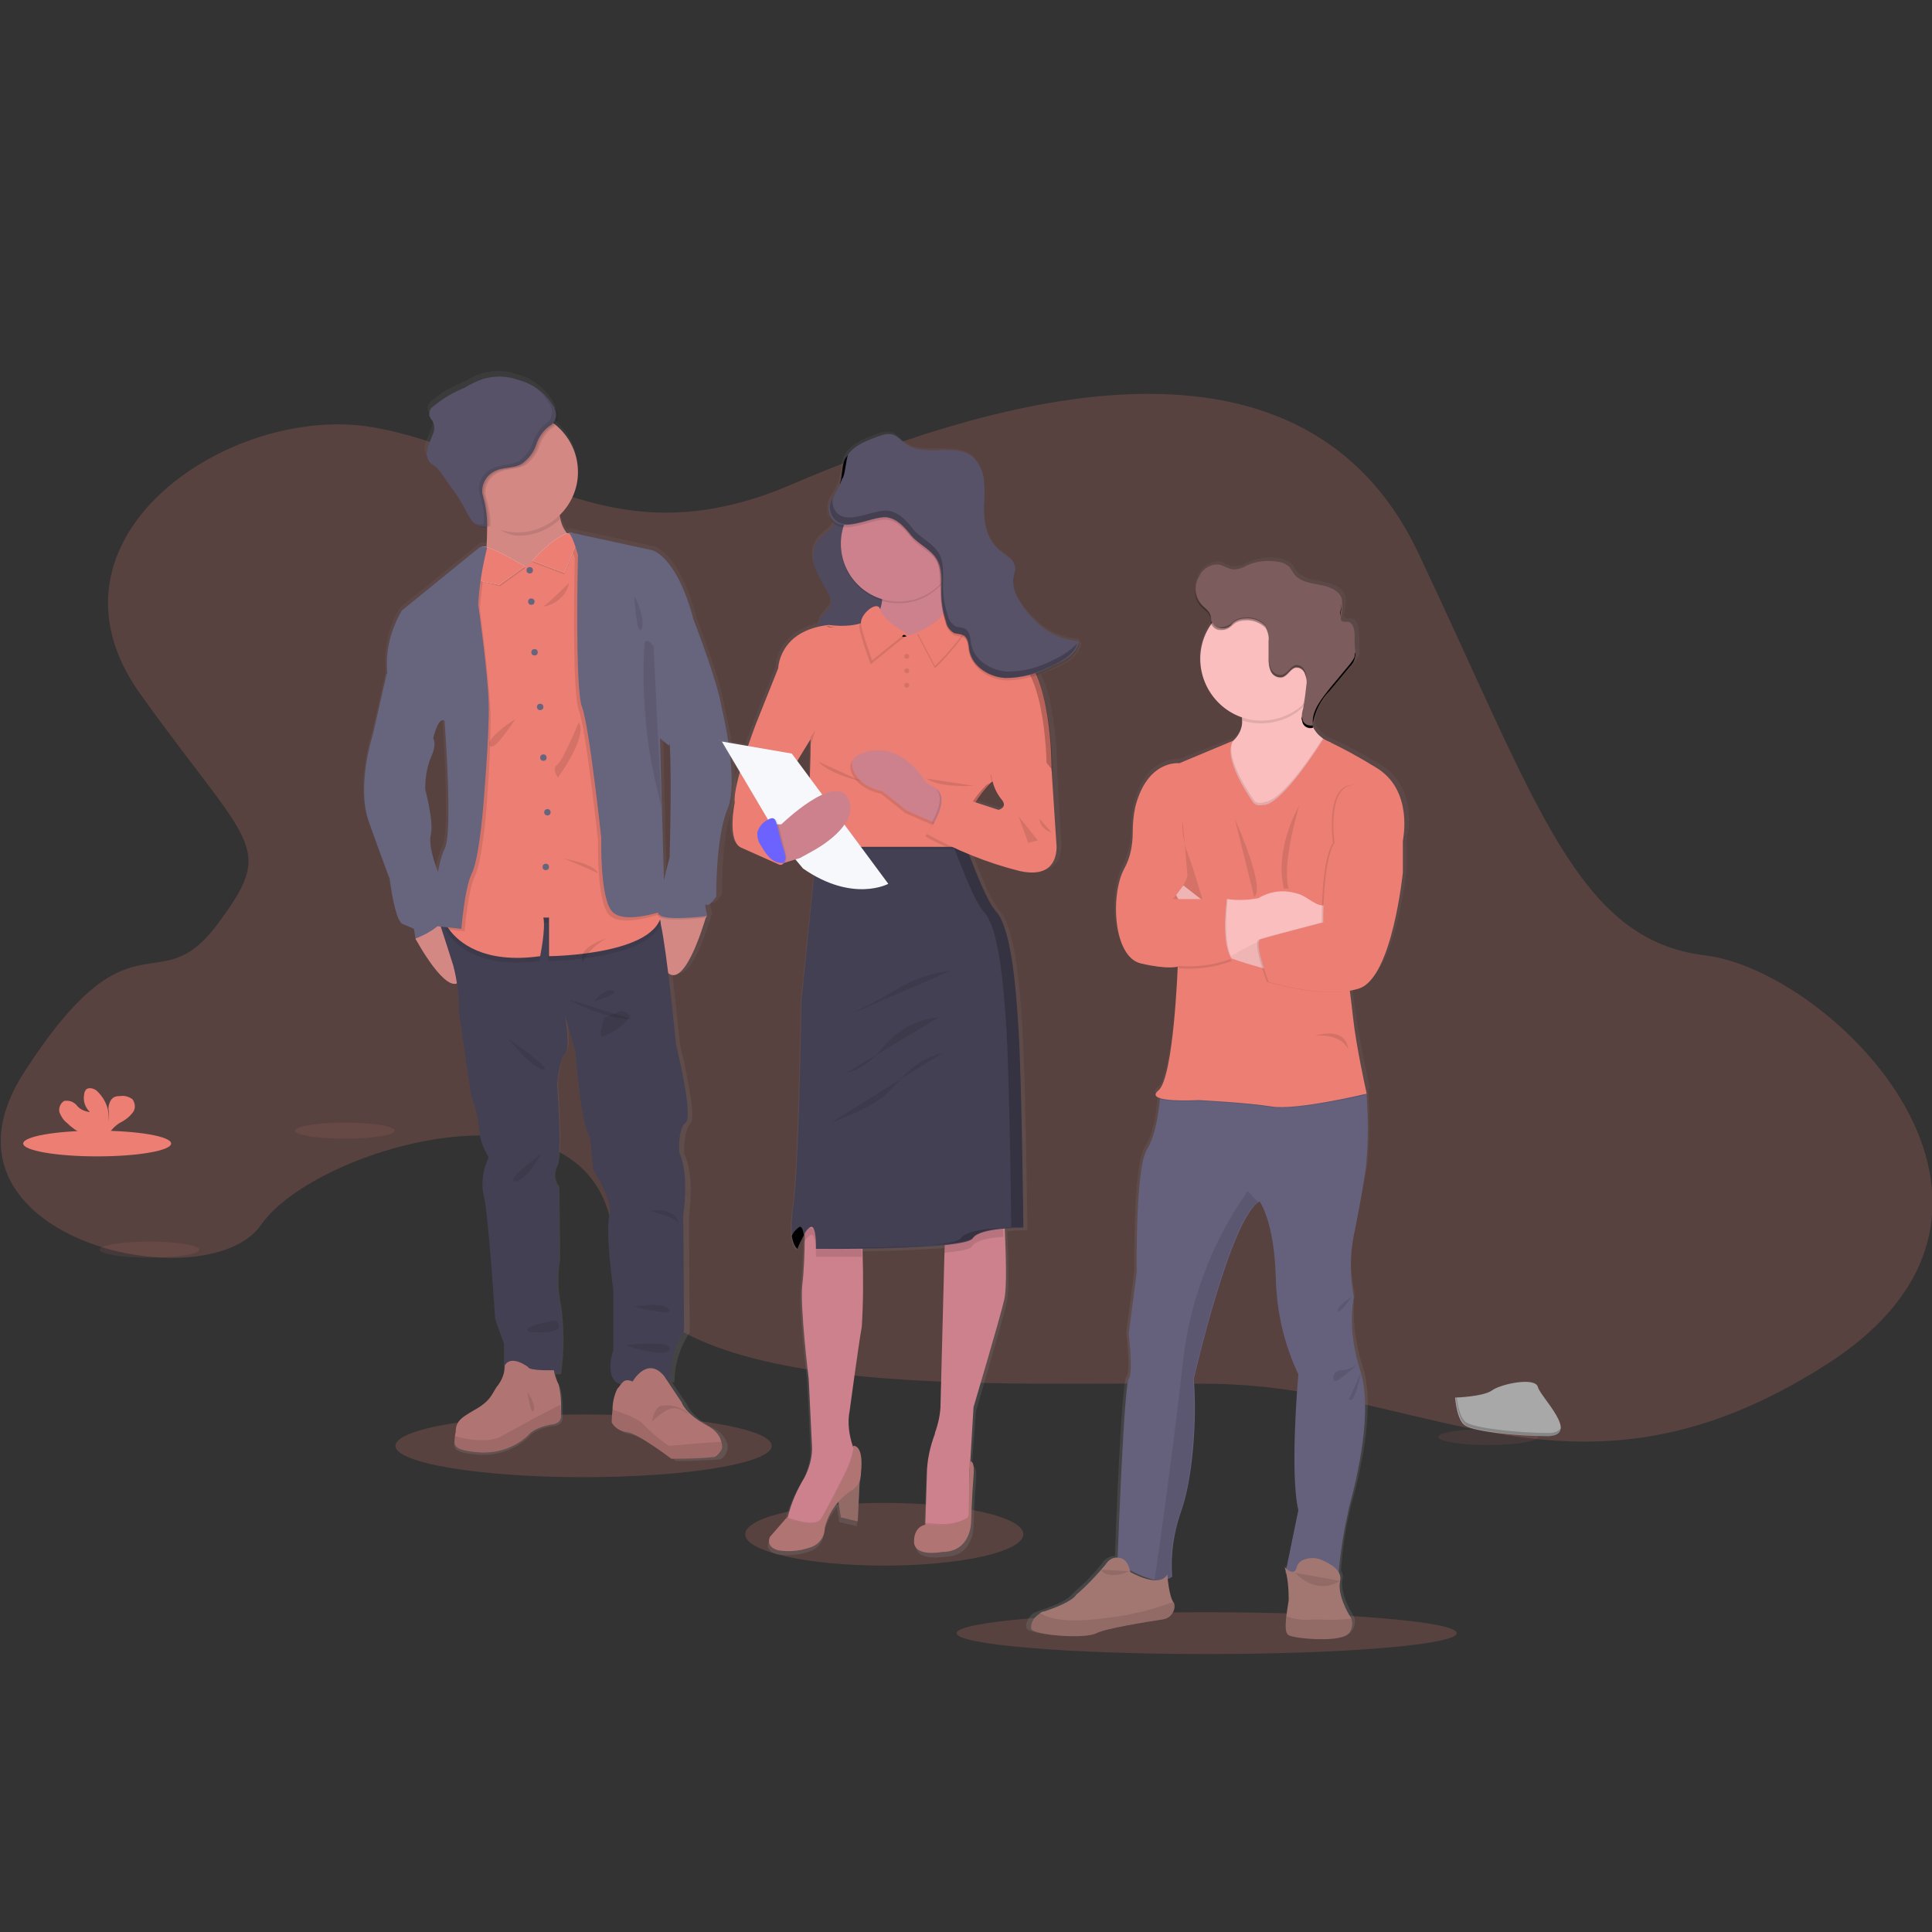 <?xml version="1.0" encoding="utf-8"?>
<!-- Generator: Adobe Illustrator 24.0.1, SVG Export Plug-In . SVG Version: 6.00 Build 0)  -->
<svg version="1.1" id="Layer_1" xmlns="http://www.w3.org/2000/svg" xmlns:xlink="http://www.w3.org/1999/xlink" x="0px" y="0px"
	 viewBox="0 0 240.3 240.3" style="enable-background:new 0 0 240.3 240.3;" xml:space="preserve">
<rect x="0" y="0" width="240.3" height="240.3" fill="#333333" stroke="none"/>
<style type="text/css">
	.st0{fill:none;}
	.st1{opacity:0.2;fill:#EC7E73;enable-background:new    ;}
	.st2{fill:url(#Path_782_1_);}
	.st3{fill:#D38884;}
	.st4{fill:#444053;}
	.st5{fill:#B07473;}
	.st6{opacity:0.1;enable-background:new    ;}
	.st7{fill:#EC7E73;}
	.st8{fill:#67647E;}
	.st9{fill:#585268;}
	.st10{fill:#E1E7EF;}
	.st11{fill:url(#Path_830_1_);}
	.st12{fill:#A27772;}
	.st13{fill:#CC818C;}
	.st14{opacity:0.22;enable-background:new    ;}
	.st15{fill:#F6F8FB;}
	.st16{fill:#6C63FF;}
	.st17{fill:url(#Path_880_1_);}
	.st18{fill:#65617D;}
	.st19{fill:#FBBEBE;}
	.st20{opacity:5.000000e-02;enable-background:new    ;}
	.st21{fill:#7C5C5C;}
	.st22{opacity:0.28;enable-background:new    ;}
	.st23{opacity:0.1;fill:#EC7E73;enable-background:new    ;}
	.st24{fill:#A8A8A8;}
	.st25{opacity:0.2;enable-background:new    ;}
</style>
<rect class="st0" width="240.3" height="240.3"/>
<g id="Group_2984" transform="translate(3025.286 -379.171)">
	<path id="Path_1019" class="st1" d="M-2998.3,494.2c7.5-10,4.2-9.5-9.6-28.8c-13.7-19.3,11.2-36.1,28.9-33.1c17.7,3,29.1,17,52,7.2
		s63.1-23.1,78.1,8.4c14.9,31.5,19.8,48.2,35.7,50.1c15.8,1.9,45.7,31.5,14.9,51c-30.8,19.6-49.2,2.8-75.7,2.3
		c-26.6-0.5-72.9,3.3-75-18.2c-2.1-21.4-37-11.4-43.8-1.6s-42.9,1.6-29.4-19.1C-3008.8,491.7-3005.7,504.1-2998.3,494.2z"/>
	<ellipse id="Ellipse_157" class="st1" cx="-2915.3" cy="570" rx="17.3" ry="3.9"/>
	<ellipse id="Ellipse_158" class="st1" cx="-2875.2" cy="582.3" rx="31.1" ry="2.6"/>
	<ellipse id="Ellipse_160" class="st1" cx="-2952.7" cy="559" rx="23.4" ry="3.9"/>
	
		<linearGradient id="Path_782_1_" gradientUnits="userSpaceOnUse" x1="-3293.716" y1="803.412" x2="-3293.716" y2="804.432" gradientTransform="matrix(45.526 0 0 -132.925 146991.016 107354.406)">
		<stop  offset="0" style="stop-color:#808080;stop-opacity:0.251"/>
		<stop  offset="0.54" style="stop-color:#808080;stop-opacity:0.122"/>
		<stop  offset="1" style="stop-color:#808080;stop-opacity:0.102"/>
	</linearGradient>
	<path id="Path_782" class="st2" d="M-2935.2,466.9c-0.5-3.3-3.5-11.1-3.5-11.1l0,0c-0.1-0.2-0.1-0.5-0.2-0.7c-2.1-7.4-5.1-8-5.1-8
		l-10.7-2.3c0.1,0.1,0.2,0.1,0.2,0.2c-0.1,0-0.1,0-0.2,0c-0.5-0.6-0.8-1.3-0.9-2c0-0.1,0-0.2-0.1-0.3c3-2.9,3-7.6,0.1-10.6
		c-0.2-0.2-0.5-0.5-0.7-0.7c-0.1-0.1-0.2-0.2-0.3-0.3c0.5-0.6,0.5-1.4,0.1-2c-1-1.7-2.6-2.9-4.5-3.4c-1.4-0.5-3-0.5-4.4-0.1
		c-0.8,0.3-1.6,0.7-2.3,1.1c-1.5,0.6-2.9,1.4-4,2.4c-0.3,0.2-0.4,0.6-0.4,1c0.1,0.3,0.2,0.5,0.4,0.7c0.3,0.6,0.3,1.2,0,1.8
		c-0.2,0.6-0.5,1.1-0.7,1.7c-0.2,0.6-0.1,1.2,0.4,1.7c0.2,0.2,0.4,0.3,0.7,0.5c0.2,0.2,0.5,0.4,0.6,0.7c0.4,0.6,0.8,1.1,1.3,1.7
		c0.6,0.8,1.1,1.6,1.6,2.4c0.3,0.6,0.6,1.3,1,1.8c0.1,0.2,0.3,0.3,0.4,0.4l-0.1,0c0.4,0.4,0.9,0.6,1.4,0.6h0.1c0.1,0,0.2,0,0.3-0.1
		v0.2c0,0.8,0,1.7,0,2.5l-0.1,0c-0.3-0.1-0.7-0.1-0.9,0.1l-9.8,7.9c-1.5,2.4-2.1,5.2-1.8,8l-1.7,7.5c0,0-2.1,6.4-0.5,11
		c1.7,4.6,2.6,7.2,2.6,7.2s0.7,5.2,1.7,5.6c1,0.4,1.4,0.7,1.4,0.7l0.2,1.2l0,0c0,0,0.1,0.1,0.2,0.3c0.7,1.3,3.4,5.7,5,5.2
		c0.2,1.2,0.3,2.4,0.3,3.6l1.5,10.3c0.5,1.4,0.9,2.8,1,4.3c0.1,1.3,0.6,2.5,1.3,3.6c-0.8,1.5-1,3.2-0.7,4.8
		c0.6,2.8,1.4,15.4,1.4,15.4l1.1,3.1l0,3.6c-0.1,0.6-0.3,1.1-0.7,1.6c-0.7,0.8-0.7,1.7-2.5,2.8c-1.8,1.1-2.9,1.5-2.9,3
		c0,0.2,0,0.4-0.1,0.6c-0.2,1.1-0.5,1.7,2.8,2c2.4,0.2,4.7-0.6,6.4-2.2c0,0,0.6-1,3.2-1.4c0,0,0.9,0,1-0.9c0-0.3,0-0.8,0-1.4
		c0-0.8-0.1-1.7-0.3-2.5c-0.3-0.5-0.5-1-0.6-1.6h0.7c0.4-2.8,0.4-5.7,0-8.6c-0.4-1.9-0.4-3.9-0.1-5.8l-0.1-8.9
		c-0.6-0.8-0.7-1.8-0.2-2.7c0.7-1.7,0-10.3,0-10.3s0.3-3.1,1-3.8c0.8-0.7,0-4.5,0-4.7l1.4,4.5c0,0,0.6,9,1.9,10.7l0.4,4.1
		c0,0,2.6,3.8,2.1,5.8c-0.5,2,0.5,9.4,0.5,9.4v7.5c0,0-1.2,3,0.5,4.1l0.7,0c-0.2,0.2-0.4,0.5-0.7,0.8c-0.4,0.8-0.6,1.7-0.6,2.6
		c-0.1,0.9-0.1,1.6-0.1,1.6c0.5,0.7,1.2,1.1,2,1.2c1.3,0.1,5.6,3.3,5.6,3.3c1.8,0,3.5-0.1,5.3-0.2l0.1,0c0.4-0.1,0.6-0.4,0.8-0.7
		c0.2-0.4,0.3-0.8,0.2-1.2c-0.3-0.9-0.9-1.6-1.8-2c-2.8-1.5-3.2-2.9-3.2-2.9l-1.9-2.8h0.3c0-2.2,0.7-4.4,1.9-6.2l-0.1-14.5
		c0,0,0.8-5-0.6-7.7c0,0-0.1-2.9,0.8-3.8s-1.3-9.8-1.3-9.8s-0.5-4.8-1-9.2l0,0c2.2,2.1,4.5-5.5,4.9-6.9h0.1l0-0.1c0-0.1,0-0.1,0-0.1
		l0,0c0,0-0.5-1.8-0.1-1.4c0.4,0.4,1.3-1,1.3-1s-0.1-7.3,1.4-11C-2933,475.8-2935.2,466.9-2935.2,466.9z M-2941.8,471.5
		L-2941.8,471.5c0.2,4.4,0,13.9,0,13.9s-0.3,1.2-0.6,2.7l-0.2-9l0,0l-0.2-8.5L-2941.8,471.5z M-2970.3,468.4c0,0,1.1,14.1,0,16.1
		c-0.4,0.9-0.7,1.8-0.8,2.8c-0.4-1-1.2-3.3-0.9-4.5c0.4-1.6-0.7-5.7-0.7-5.8c0-1.4,0.2-2.7,0.7-4c0.8-1.7,0.3-2.4,0.3-2.4
		S-2971.1,467.9-2970.3,468.4L-2970.3,468.4z"/>
	<path id="Path_783" class="st3" d="M-2967.6,500.1c-1,4.3-4.9-2.2-5.8-3.8c-0.1-0.2-0.2-0.3-0.2-0.3l0.4-2l2.2-0.9
		c0.4,0.2,0.7,0.4,1,0.7C-2967.9,495.2-2967,497.7-2967.6,500.1z"/>
	<path id="Path_784" class="st3" d="M-2937.4,493.1C-2937.4,493.1-2937.4,493.1-2937.4,493.1c0,0.1,0,0.2-0.1,0.2
		c-0.4,1.3-2.7,8.9-4.8,6.8c-2.4-2.3-1.2-7.6-1.2-7.6h0l5-0.5L-2937.4,493.1L-2937.4,493.1L-2937.4,493.1z"/>
	<path id="Path_785" class="st4" d="M-2940.3,530.3l0.1,14.4c-1.2,1.9-1.8,4-1.8,6.2l-6.5,0.3c-1.6-1.1-0.5-4.1-0.5-4.1v-7.4
		c0,0-1-7.3-0.5-9.3s-2-5.7-2-5.7l-0.4-4.1c-1.2-1.6-1.8-10.6-1.8-10.6l-1.3-4.5c0,0.2,0.7,4,0,4.7c-0.7,0.7-1,3.8-1,3.8
		s0.7,8.5,0,10.2c-0.5,0.9-0.4,1.9,0.2,2.7l0.1,8.8c-0.4,1.9-0.4,3.8,0.1,5.7c0.4,2.8,0.4,5.7,0,8.5h-7l0-3.6l-1.1-3.1
		c0,0-0.8-12.6-1.4-15.3c-0.4-1.6-0.1-3.3,0.6-4.8c-0.7-1.1-1.1-2.3-1.2-3.5c-0.1-1.5-0.5-2.9-1-4.2l-1.5-10.3c0-2-0.2-3.9-0.7-5.8
		c-0.9-2.9-2.2-6.8-2.2-6.8l1.5,0.1l7.4,0.7c0,0,18-1.2,18.8-0.2c0.2,0.3,0.3,0.7,0.3,1c0.8,3.6,1.9,15,1.9,15s2.2,8.9,1.2,9.7
		s-0.8,3.7-0.8,3.7C-2939.5,525.3-2940.3,530.3-2940.3,530.3z"/>
	<path id="Path_786" class="st5" d="M-2955.5,555.4c-0.1,0.8-0.9,0.9-0.9,0.9c-2.6,0.4-3.2,1.4-3.2,1.4c-1.7,1.6-4,2.3-6.3,2.1
		c-3.2-0.3-2.9-0.9-2.8-2c0-0.2,0.1-0.4,0.1-0.6c0-1.5,1.1-1.9,2.9-3c1.7-1.1,1.7-2,2.4-2.8c0.5-0.7,0.8-1.5,0.8-2.4
		c0.8-1.4,2.9,0.2,2.9,0.2c0.1,0.5,3.2,0.4,3.2,0.4c0.1,0.6,0.3,1.2,0.6,1.8c0.2,0.8,0.3,1.6,0.3,2.5
		C-2955.5,554.6-2955.5,555.1-2955.5,555.4z"/>
	<path id="Path_787" class="st6" d="M-2955.5,555.4c-0.1,0.8-0.9,0.9-0.9,0.9c-2.6,0.4-3.2,1.4-3.2,1.4c-1.7,1.6-4,2.3-6.3,2.1
		c-3.2-0.3-2.9-0.9-2.8-2c1.4,0.4,4.2,0.9,5.8,0c2.2-1.2,3.8-2.1,3.8-2.1l3.5-1.8C-2955.5,554.6-2955.5,555.1-2955.5,555.4z"/>
	<path id="Path_788" class="st5" d="M-2935.7,559.7c-0.2,0.3-0.5,0.6-0.8,0.7l-0.1,0c-1.7,0.2-3.5,0.2-5.2,0.2c0,0-4.2-3.2-5.5-3.3
		c-0.8-0.1-1.5-0.5-1.9-1.2c0,0,0-0.8,0.1-1.6c0-0.9,0.2-1.8,0.6-2.6c0.6-0.6,0.7-1.4,1.9-0.9c0,0,1.8-3.2,3.9-0.7l2.2,3.3
		c0,0,0.4,1.4,3.2,2.9c0.8,0.4,1.5,1.1,1.7,1.9C-2935.4,558.9-2935.4,559.4-2935.7,559.7z"/>
	<path id="Path_789" class="st6" d="M-2935.7,559.7c-0.2,0.2-0.5,0.4-0.8,0.7l-0.1,0c-1.7,0.2-3.5,0.2-5.2,0.2c0,0-4.2-3.2-5.5-3.3
		c-0.8-0.1-1.5-0.5-1.9-1.2c0,0,0-0.8,0.1-1.6c1.3,0.4,3.2,1.1,3.8,1.8c1,1,2,1.9,3.2,2.7c0,0,4.5-0.4,6.6-0.5
		C-2935.4,558.9-2935.4,559.4-2935.7,559.7z"/>
	<path id="Path_790" class="st3" d="M-2953.4,446.5l-6,6.3c0,0-7.3-0.5-6-2.7c0.6-1.1,0.7-3.4,0.7-5.4c-0.1-1.9-0.3-3.5-0.3-3.5
		s10.2-5.1,9.4-0.3c-0.2,0.9-0.2,1.8,0,2.7C-2955.4,444.9-2954.6,446-2953.4,446.5z"/>
	<path id="Path_791" class="st6" d="M-2955.5,440.9c-0.2,0.9-0.2,1.8,0,2.7c-1.4,1.4-3.3,2.2-5.3,2.2c-1.4,0-2.9-1.1-4-1.8
		c-0.1-1.9-0.1-2.8-0.1-2.8S-2954.7,436.2-2955.5,440.9z"/>
	<path id="Path_792" class="st3" d="M-2953.4,437.9c0,4.1-3.4,7.5-7.5,7.5c-4.1,0-7.5-3.4-7.5-7.5c0-4.1,3.4-7.5,7.5-7.5
		c1.7,0,3.3,0.6,4.7,1.6C-2954.4,433.5-2953.4,435.6-2953.4,437.9z"/>
	<path id="Path_793" class="st6" d="M-2943.2,494.2c-1.9,4.4-13.9,4.5-13.9,4.5v-4.8l-0.7,0c0.3,1.4-0.4,4.8-0.4,4.8
		c-9.5,1.3-11.8-4.1-11.8-4.1l0.3-1.9l7.4,0.7c0,0,18-1.2,18.8-0.2C-2943.3,493.5-2943.2,493.8-2943.2,494.2z"/>
	<path id="Path_794" class="st7" d="M-2957,498.1v-4.8l-0.7,0c0.3,1.4-0.4,4.8-0.4,4.8c-7.1,1-10.2-1.8-11.3-3.3
		c-0.2-0.3-0.4-0.5-0.5-0.8l2.9-16.3l0.7-24l1-4.2l0.2-2v0h0l0.7,0.3l4.4,1.9l5-3.8l0.1-0.1l0.3-0.2l0.4,0.3l1,0.8l3.3,21.4
		c0,0,5.7,16.5,6.8,23.1c0,0.3,0.1,0.5,0.1,0.7C-2942.2,498-2957,498.1-2957,498.1z"/>
	<circle id="Ellipse_162" class="st8" cx="-2959.4" cy="450.1" r="0.4"/>
	<circle id="Ellipse_163" class="st8" cx="-2959.2" cy="454" r="0.4"/>
	<circle id="Ellipse_164" class="st8" cx="-2958.8" cy="460.3" r="0.4"/>
	<circle id="Ellipse_165" class="st8" cx="-2958.1" cy="467.1" r="0.4"/>
	<circle id="Ellipse_166" class="st8" cx="-2957.7" cy="473.4" r="0.4"/>
	<circle id="Ellipse_167" class="st8" cx="-2957.2" cy="480.2" r="0.4"/>
	<circle id="Ellipse_168" class="st8" cx="-2957.4" cy="487" r="0.4"/>
	<path id="Path_795" class="st6" d="M-2964.8,480c0,0-0.5,6.2-1.4,8.1c-0.9,1.8-1.3,6.9-1.3,6.9l-2-0.2c-0.2-0.3-0.4-0.5-0.5-0.8
		l2.9-16.3l0.7-24l1-4.2l0.2-2l0,0c0.2-0.1,0.5-0.1,0.7,0l0.1,0c0,0.1-0.1,0.2-0.1,0.3c-0.6,2.3-0.9,4.7-1.1,7.1
		c0,0,1.1,8.4,1.3,12.3S-2964.8,480-2964.8,480z"/>
	<path id="Path_796" class="st6" d="M-2946.9,505.5c0,0.1,0,0.1-0.1,0.2c-0.9,1.1-2.1,2-3.4,2.4c-0.1-0.2-0.2-0.3-0.2-0.3l0.4-2
		l2.2-0.9C-2947.6,505-2947.2,505.2-2946.9,505.5z"/>
	<path id="Path_797" class="st8" d="M-2975.3,461.9l-1.9,1.1l-1.7,7.5c0,0-2.1,6.4-0.5,10.9c1.6,4.5,2.6,7.1,2.6,7.1
		s0.6,5.2,1.6,5.6c1,0.4,1.4,0.6,1.4,0.6l0.2,1.2c0,0,2.6-0.9,3.6-2.5c0.9-1.6-0.7-5.5-0.7-5.5s-1.4-3.3-1-4.9
		c0.4-1.6-0.7-5.6-0.7-5.7c0-1.3,0.2-2.7,0.7-3.9c0.8-1.7,0.3-2.4,0.3-2.4l-0.5-4.8L-2975.3,461.9z"/>
	<path id="Path_798" class="st6" d="M-2943,492.8c0,0-4.9,1.8-6.5,0.2c-1.6-1.6-1.4-9.2-1.4-9.2s-1.5-14-2.4-16.3
		c-0.9-2.3-0.5-18.9-0.5-18.9c-0.3-1-0.7-1.9-1.2-2.7c0,0-0.1-0.1-0.1-0.1l0.2,0l0.7,0.1l1,0.8l3.3,21.4c0,0,5.7,16.5,6.8,23.1
		L-2943,492.8z"/>
	<path id="Path_799" class="st6" d="M-2937.4,493.3L-2937.4,493.3c-0.7,0.1-6.1,0.7-6.1-0.4c0-0.1,0-0.3,0-0.4l5-0.5l1,1l0,0
		c0,0.1,0,0.1,0,0.2L-2937.4,493.3z"/>
	<path id="Path_800" class="st8" d="M-2942.6,454.4l3.6,1.9c0,0,3,7.7,3.5,11c0,0,2.2,8.9,0.7,12.5c-1.5,3.6-1.4,10.9-1.4,10.9
		s-0.9,1.3-1.2,1c-0.4-0.4,0.1,1.4,0.1,1.4s-6.1,0.8-6.1-0.4c0.3-2.3,0.8-4.7,1.4-6.9c0,0,0.4-13.7-0.2-15.8
		C-2942.8,467.8-2942.6,454.4-2942.6,454.4z"/>
	<path id="Path_801" class="st6" d="M-2953.3,469c0,0-2,4.9-2.7,5.3s0.1,1.6,0.1,1.6S-2952.1,470.7-2953.3,469z"/>
	<path id="Path_802" class="st6" d="M-2954.5,451.7c0-0.1-2.4,2.4-3.1,2.8C-2958.2,454.8-2955.1,454.4-2954.5,451.7z"/>
	<path id="Path_803" class="st6" d="M-2961.2,468.6c0,0-3.7,2.4-3.2,3.3C-2963.9,472.9-2961.2,468.6-2961.2,468.6z"/>
	<path id="Path_804" class="st6" d="M-2954.5,503.5c2.5,1.4,5.2,2.3,8,2.5L-2954.5,503.5z"/>
	<path id="Path_805" class="st6" d="M-2962,508.4c0,0,2.9,3.7,4.3,3.8C-2956.5,512.2-2962,508.4-2962,508.4z"/>
	<path id="Path_806" class="st6" d="M-2958,522.7c-0.1,0.1-1.7,3.3-3.2,3.4C-2962.7,526.2-2958,522.7-2958,522.7z"/>
	<path id="Path_807" class="st6" d="M-2944.4,529.8c0,0,2.9-0.6,3.5,1.4C-2940.9,531.3-2941.1,530.6-2944.4,529.8z"/>
	<path id="Path_808" class="st6" d="M-2946.4,541.7c0,0,3.5-0.7,4.3,0.3S-2946.4,541.7-2946.4,541.7z"/>
	<path id="Path_809" class="st6" d="M-2956.3,543.4c0,0-3.6,0.7-3.4,1.2c0.1,0.5,3.8,0.4,3.9-0.3
		C-2955.7,543.9-2955.9,543.5-2956.3,543.4C-2956.3,543.4-2956.3,543.4-2956.3,543.4L-2956.3,543.4z"/>
	<path id="Path_810" class="st6" d="M-2947.5,546.5c0,0,5.9-0.7,5.5,0.5C-2942.4,548.2-2947.5,546.5-2947.5,546.5z"/>
	<path id="Path_811" class="st6" d="M-2955.3,485.9c0,0.1,3.9,0.6,4.4,1.9C-2952.3,487.1-2953.8,486.5-2955.3,485.9"/>
	<path id="Path_812" class="st6" d="M-2949.9,495.9c0,0-3.2,1-3,2.5S-2953.2,497.8-2949.9,495.9z"/>
	<path id="Path_813" class="st6" d="M-2951.4,503.7c0,0,1.2-1.6,2.3-1.3C-2948,502.7-2951.4,503.7-2951.4,503.7z"/>
	<path id="Path_814" class="st6" d="M-2956.2,432.1c-0.1,0.1-0.2,0.2-0.4,0.3c-0.8,0.6-1.3,1.4-1.6,2.3c-0.3,0.9-0.9,1.7-1.7,2.3
		c-1.1,0.6-2.4,0.4-3.5,1c-1,0.5-1.6,1.6-1.5,2.7c0.1,0.4,0.2,0.8,0.3,1.2c0.2,0.9,0.4,1.8,0.3,2.7c0,0,0,0.1,0,0.1
		c-3.7-1.9-5.2-6.4-3.4-10.1c1.9-3.7,6.4-5.2,10.1-3.4C-2957,431.4-2956.6,431.7-2956.2,432.1L-2956.2,432.1z"/>
	<path id="Path_815" class="st9" d="M-2956.4,429.8c-0.9-1.7-2.6-2.9-4.5-3.4c-1.4-0.5-2.9-0.5-4.3-0.1c-0.8,0.3-1.5,0.6-2.3,1.1
		c-1.5,0.6-2.8,1.4-4,2.4c-0.3,0.2-0.4,0.6-0.4,1c0.1,0.3,0.2,0.5,0.4,0.7c0.3,0.6,0.3,1.2,0,1.8c-0.2,0.6-0.5,1.1-0.6,1.7
		c-0.2,0.6-0.1,1.2,0.3,1.7c0.2,0.2,0.4,0.3,0.7,0.5c0.2,0.2,0.4,0.4,0.6,0.7l1.2,1.7c0.6,0.8,1.1,1.5,1.6,2.4
		c0.3,0.6,0.6,1.2,1,1.8c0.4,0.6,1,0.9,1.7,0.9c0.1,0,0.2,0,0.3-0.1c0-0.1,0-0.1,0-0.2c0-0.9-0.1-1.8-0.3-2.7
		c-0.1-0.4-0.2-0.8-0.3-1.2c-0.1-1.1,0.5-2.2,1.5-2.7c1.1-0.6,2.5-0.3,3.5-1c0.8-0.6,1.4-1.4,1.7-2.3c0.3-0.9,0.8-1.7,1.6-2.3
		c0.8-0.4,1.1-1.4,0.7-2.2C-2956.3,429.9-2956.3,429.8-2956.4,429.8z"/>
	<path id="Path_816" class="st6" d="M-2959.7,552.3c0,0,1.1,1.5,0.8,2.3C-2959.2,555.5-2959.7,552.3-2959.7,552.3z"/>
	<path id="Path_817" class="st6" d="M-2944.2,556c0,0,0.3-2,1.3-2c0.6-0.1,1.3,0,1.9,0.2c0.8,0.3,1.5,0.8,1.3,0.8s-1.3-1.1-2.5-0.5
		C-2943,554.9-2943.6,555.4-2944.2,556L-2944.2,556z"/>
	<path id="Path_818" class="st6" d="M-2963.1,452.1l3.2-2.3c0,0-4.7-2.8-5.3-2.4c-0.6,0.4-0.9,3.9-0.9,3.9L-2963.1,452.1z"/>
	<path id="Path_819" class="st10" d="M-2963.2,451.9l3.2-2.3c0,0-4.7-2.8-5.3-2.4c-0.6,0.4-0.9,4.1-0.9,4.1L-2963.2,451.9z"/>
	<path id="Path_820" class="st7" d="M-2963.2,451.9l3.2-2.3c0,0-4.7-2.8-5.3-2.4c-0.6,0.4-0.9,4.1-0.9,4.1L-2963.2,451.9z"/>
	<path id="Path_821" class="st8" d="M-2964.7,447.3L-2964.7,447.3c-0.4-0.2-0.7-0.2-1,0l-9.6,7.8c-1.4,2.4-2.1,5.1-1.8,7.9l5.7,8
		c0,0,0.6-2.7,1.4-2.2c0,0,1.1,14,0,16c-1.1,2-1.6,9.5-1.6,9.5l3.7,0.4c0,0,0.4-5.1,1.3-6.9c0.9-1.8,1.4-8.1,1.4-8.1s0.8-9.1,0.7-13
		s-1.3-12.3-1.3-12.3C-2965.7,452.1-2965.3,449.7-2964.7,447.3z"/>
	<path id="Path_822" class="st6" d="M-2955.1,450.6l-4-1.5c0,0,5.1-5.6,5.7-2.5L-2955.1,450.6z"/>
	<path id="Path_823" class="st10" d="M-2955.1,450.4l-4-1.5c0,0,5.1-5.6,5.7-2.5L-2955.1,450.4z"/>
	<path id="Path_824" class="st7" d="M-2955.1,450.4l-4-1.5c0,0,5.1-5.6,5.7-2.5L-2955.1,450.4z"/>
	<path id="Path_825" class="st6" d="M-2955.2,445.7c0.1,0,0.1,0,0.2,0L-2955.2,445.7z"/>
	<path id="Path_826" class="st8" d="M-2954.8,445.3l10.6,2.3c0,0,2.9,0.6,5,8c2.1,7.3-2.9,16.3-2.9,16.3l-1.1-0.9l0.6,21.4
		c0,0-4.9,1.8-6.5,0.2c-1.6-1.6-1.4-9.2-1.4-9.2s-1.5-14-2.4-16.3c-0.9-2.3-0.5-18.9-0.5-18.9S-2954.2,445.2-2954.8,445.3z"/>
	<path id="Path_827" class="st6" d="M-2945.1,459c-0.3,3.9-0.1,7.7,0.3,11.6c0.4,3,1,6,1.8,8.9l-1-19.8
		C-2943.9,459.6-2944.7,458.5-2945.1,459z"/>
	<path id="Path_828" class="st6" d="M-2946.4,453.4c0.3,0.2,1.4,2.9,0.9,4C-2946.1,458.4-2946.4,453.4-2946.4,453.4z"/>
	<path id="Path_829" class="st6" d="M-2956.4,429.8c-0.5-1-1.3-1.9-2.3-2.4c0.7,0.5,1.3,1.2,1.8,2.1c0.5,0.7,0.3,1.8-0.4,2.3
		c0,0-0.1,0.1-0.1,0.1c-0.8,0.6-1.3,1.4-1.6,2.3c-0.3,0.9-0.9,1.7-1.7,2.3c-1.1,0.6-2.4,0.4-3.5,1c-1,0.5-1.6,1.6-1.5,2.7
		c0.1,0.4,0.2,0.8,0.3,1.2c0.2,0.9,0.4,1.8,0.3,2.7c0,0.1,0,0.1,0,0.2c-0.1,0.1-0.2,0.1-0.3,0.1c-0.3,0-0.6,0-0.8-0.1
		c0.4,0.4,0.9,0.6,1.4,0.5c0.1,0,0.3-0.1,0.3-0.2c0,0,0-0.1,0-0.1c0-0.9-0.1-1.8-0.3-2.7c-0.1-0.4-0.2-0.8-0.3-1.2
		c-0.1-1.1,0.5-2.2,1.5-2.7c1.1-0.6,2.5-0.3,3.5-1c0.8-0.6,1.4-1.4,1.7-2.3c0.3-0.9,0.8-1.7,1.6-2.3c0.8-0.4,1.1-1.4,0.7-2.2
		C-2956.4,429.9-2956.4,429.8-2956.4,429.8z"/>
	
		<linearGradient id="Path_830_1_" gradientUnits="userSpaceOnUse" x1="-3293.464" y1="803.467" x2="-3293.464" y2="804.487" gradientTransform="matrix(43.851 0 0 -137.318 141507.703 110903.305)">
		<stop  offset="0" style="stop-color:#808080;stop-opacity:0.251"/>
		<stop  offset="0.54" style="stop-color:#808080;stop-opacity:0.122"/>
		<stop  offset="1" style="stop-color:#808080;stop-opacity:0.102"/>
	</linearGradient>
	<path id="Path_830" class="st11" d="M-2891.1,458.6c-3.2-0.1-5.9-2.3-7.5-5c-0.4-0.6-0.7-1.4-0.8-2.1c0-0.2,0-0.3,0.1-0.5
		c0.1-0.3,0.2-0.5,0.2-0.8c0-0.1,0-0.2,0-0.3v0c0-0.6-0.2-1.2-0.7-1.5c-0.4-0.4-1-0.7-1.4-1.1c-1.3-1.3-1.9-3.1-1.8-4.9v-0.1
		c0-0.8,0.1-1.6,0.1-2.3c0-0.4,0-0.9-0.1-1.3c-0.1-1.1-0.6-2.2-1.4-2.9c-2.3-1.8-6.1,0.1-8.4-1.7c-0.6-0.4-1-1.1-1.7-1.2
		c-0.5-0.1-1.1,0-1.6,0.2c-1.7,0.6-3.6,1.3-4.3,3c-0.4,1-0.3,2-0.6,3c-0.3,0.6-0.6,1.2-1,1.8c-0.3,0.5-0.4,1-0.4,1.5
		c0,0.3,0,0.6,0.1,0.8c0.1,0.3,0.3,0.6,0.6,0.8c-0.1,0.2-0.2,0.4-0.3,0.5c-0.4,0.5-1.1,0.9-1.6,1.5c-0.8,1-0.9,2.3-0.4,3.5
		c0.4,1.2,1.2,2.2,1.7,3.3c0.3,0.5,0.3,1,0.2,1.5c-0.2,0.3-0.5,0.6-0.8,0.9c-0.4,0.4-0.6,1-0.7,1.5c-5.2,1.2-5.2,5.3-5.2,5.3l0,0
		l-2.8,7c0,0-0.4,1.2-1,2.7l-3.3-0.6l2.3,3.8c-0.4,1.2-0.6,2.5-0.6,3.7c0,0-1,4.8,0.8,5.7l4,1.8c0.2,0.1,0.4,0.2,0.6,0.2l0.2,0.1
		c0.1,0.1,0.3,0.1,0.4,0h0.1c0.1,0,0.2,0,0.2,0c0.1,0,0.2-0.1,0.2-0.2c0,0,0,0,0,0l1.2-0.3l1,1.2c0.5,0.3,0.9,0.6,1.4,0.9l-1.6,15.7
		c0,0-0.3,20.9-1,25.6c-0.2,1.2-0.3,2.5-0.2,3.8l0,0c0.2,1.3,0.7,1.6,0.7,1.6v0c0,0,0,0,0,0c0.2-0.6,0.5-1.2,0.8-1.8v0.3
		c0,1.8-0.1,4.2-0.3,5.9c-0.3,2.8,0.8,11.8,0.8,11.8l0.4,8.3c0.1,1.4-0.3,2.8-0.9,4c-1,1.6-1.7,3.2-2.2,5c0,0.1,0,0.1,0,0.2l0,0
		l-2,2.4c0,0-0.8,1.2,1,1.7c1.3,0.2,2.6,0.1,3.8-0.3c1.2-0.3,2-1.3,2-2.5c0.3-1.1,0.9-2.2,1.6-3.1l0.3,1.9l2.2,0.5l0.3-5.2
		c0.1-0.3,0.2-0.6,0.1-0.9l0,0c0.4-3.7-1-3.4-1-3.4c0,0,0.1,0.1,0.1,0.1l-0.1-0.1l0,0c-0.5-1.5-0.7-3-0.5-4.6c0,0,1.1-8.3,1.5-10.4
		c0.2-3.1,0.2-6.3,0.1-9.4c0-0.1,0-0.2,0-0.3c3.4,0,7.5-0.2,10.4-0.4v0.3l-0.5,19.5c0,1.2-0.3,2.5-0.7,3.6c0,0,0,0,0,0.1
		c-0.6,1.6-1,3.4-1.1,5.1l-0.2,6.2v0.2l0,0c-0.4,0.2-1.1,0.6-1.1,2c0,2,3.6,1.4,3.6,1.4c3.6,0,3.6-3.7,3.6-3.7s0.1-3.4,0.3-5.7
		c0.2-2.3-0.5-1.8-0.5-1.8l-0.1,6.5v-5.7l0.1-0.8v0l0,0v-0.2l0.5-6.7c0,0,3.3-11.2,3.8-13.4c0.4-1.5,0.2-6.1,0.1-8.7
		c0-0.1,0-0.2,0-0.3c1-0.1,1.9-0.1,2.3-0.1h0.2c0,0-0.2-18-0.6-24.8c-0.4-6.8-1.1-13-2.8-14.9c-1-1.1-2.5-4.6-3.4-7.2
		c2,0.9,4.2,1.6,6.3,2.1c5.4,1.1,4.7-3.6,4.7-3.6l-0.5-8.9h0c0-2.3-0.2-4.6-0.6-6.9c-0.2-1.7-0.7-3.4-1.4-5c0.6-0.2,1.2-0.5,1.7-0.7
		c1.5-0.6,3.1-1.6,3.3-3.2h-0.1C-2891.1,458.8-2891.1,458.7-2891.1,458.6L-2891.1,458.6z M-2924.6,471.4L-2924.6,471.4
		c0,0.9,0,2.5-0.1,4.3l-1.7-2.3l1.7-2.8L-2924.6,471.4z M-2900.9,479.6l-2.9-0.9c0.5-0.8,1.1-1.5,1.8-2.2l0.2-0.2l-0.1,0l0.1-0.1
		l0.1,0l-0.1,0.1l0.2,0c0.2,0.7,0.5,1.4,1,2C-2899.6,479.3-2900.9,479.6-2900.9,479.6L-2900.9,479.6z"/>
	<path id="Path_831" class="st12" d="M-2918.3,562.1l-0.3,6.3l-2.1-0.5l-0.4-2.6L-2918.3,562.1z"/>
	<path id="Path_832" class="st6" d="M-2918.3,562.1l-0.3,6.3l-2.1-0.5l-0.4-2.6L-2918.3,562.1z"/>
	<path id="Path_833" class="st13" d="M-2910.4,569.3l3.3,0.7l2.4-2.1v-6l0.1-0.8v0l0,0v-0.2l0.4-6.7c0,0,3.3-11.1,3.8-13.3
		c0.4-1.5,0.2-6.1,0.1-8.6c0-1-0.1-1.7-0.1-1.7l-7.2-1.7l-0.2,5.5l-0.5,19.4c0,1.2-0.3,2.5-0.7,3.6l0,0.1c-0.6,1.6-1,3.3-1,5.1
		l-0.2,6.2v0.2L-2910.4,569.3z"/>
	<path id="Path_834" class="st6" d="M-2904.7,560.8v0.2l0,0V560.8L-2904.7,560.8z"/>
	<path id="Path_835" class="st6" d="M-2910.4,569.3l3.3,0.7l2.4-2.1v-0.5c0,0.2-0.1,0.4-0.3,0.6l0,0c-1.1,0.6-2.4,0.8-3.7,0.7
		l-1.3-0.1c-0.1,0-0.2,0-0.3,0.1v0.2L-2910.4,569.3z"/>
	<path id="Path_836" class="st5" d="M-2905.2,568.1L-2905.2,568.1c0.3-0.1,0.4-0.4,0.4-0.6l0.1-6.5c0,0,0.7-0.5,0.5,1.8
		c-0.2,2.3-0.3,5.7-0.3,5.7s0,3.7-3.6,3.7c0,0-3.5,0.7-3.5-1.3s1.5-2.1,1.5-2.1l1.3,0.1C-2907.6,568.9-2906.3,568.7-2905.2,568.1z"
		/>
	<path id="Path_837" class="st13" d="M-2927.4,568c0.1,1.5,4.4,0.6,4.4,0.6l2.9-5.6c0,0,2.4-1.9,1.2-3.5c-0.1-0.1-0.1-0.2-0.2-0.3
		l0,0l0,0c0,0,0-0.1-0.1-0.1l0,0c-0.5-1.5-0.7-3-0.4-4.5c0,0,1.1-8.2,1.5-10.4c0.2-3.1,0.2-6.2,0.1-9.3c0-1.2-0.1-1.9-0.1-1.9
		l-7.1-1.9v2.1c0,1.8-0.1,4.2-0.3,5.8c-0.3,2.7,0.8,11.7,0.8,11.7l0.4,8.2c0.1,1.4-0.3,2.8-0.9,4c-0.9,1.5-1.7,3.2-2.1,5
		C-2927.4,567.8-2927.4,567.9-2927.4,568L-2927.4,568z"/>
	<path id="Path_838" class="st6" d="M-2927.4,568c0.1,1.5,4.4,0.6,4.4,0.6l2.9-5.6c0,0,2.4-1.9,1.2-3.5c-0.1-0.1-0.1-0.2-0.2-0.3
		c-0.2,1-0.5,2-1,3c0,0-2.4,4.8-3.1,5.9c-0.8,1.1-4.1-0.2-4.2-0.2C-2927.4,567.8-2927.4,567.9-2927.4,568z"/>
	<path id="Path_839" class="st5" d="M-2919.2,559c0,0,1.4-0.3,1,3.4l0,0c0,0.9-0.4,1.7-1.1,2.1c-1.7,1.1-2.9,2.7-3.4,4.7l0,0
		c0,1.2-0.8,2.2-2,2.5c-1.2,0.4-2.5,0.5-3.8,0.3c-1.7-0.5-1-1.7-1-1.7l2-2.3c0,0,3.4,1.3,4.2,0.3s3.2-5.9,3.2-5.9
		S-2918.8,559.4-2919.2,559z"/>
	<path id="Path_840" class="st6" d="M-2907.7,529.5l-0.2,5.5c1.9-0.2,3.3-0.4,3.5-0.8c0.5-0.8,2.3-1.1,3.9-1.2c0-1-0.1-1.7-0.1-1.7
		L-2907.7,529.5z"/>
	<path id="Path_841" class="st6" d="M-2925.3,533.7c0.2-0.4,0.5-0.7,0.8-0.9c0.8-0.4,0.7,2.7,0.7,2.7s2.5,0,5.7,0
		c0-1.2-0.1-1.9-0.1-1.9l-7.1-1.9C-2925.3,531.6-2925.2,532.5-2925.3,533.7z"/>
	<path id="Path_842" class="st4" d="M-2926.1,534.5c0,0,0.8-2.3,1.6-2.7c0.8-0.4,0.7,2.7,0.7,2.7s18.5,0.2,19.5-1.3
		c0.9-1.4,6.3-1.3,6.3-1.3s-0.2-17.9-0.6-24.6s-1.1-12.9-2.8-14.7c-1.1-1.2-2.6-5.1-3.6-7.7c-0.5-1.4-0.9-2.4-0.9-2.4l-17.7,1
		l-0.1,1.4l-1.9,18.8c0,0-0.3,20.7-1,25.4C-2927.3,533.8-2926.1,534.5-2926.1,534.5z"/>
	<path id="Path_843" class="st14" d="M-2905.8,533.2c0.9-1.4,6.3-1.3,6.3-1.3s-0.2-17.9-0.6-24.6c-0.4-6.7-1.1-12.9-2.8-14.7
		c-1.1-1.2-2.6-5.1-3.6-7.7c-0.4-1.2-0.8-2.1-0.8-2.4l1.4-0.1c0,0,0.3,1,0.9,2.4c1,2.6,2.5,6.5,3.6,7.7c1.7,1.9,2.4,8,2.8,14.7
		c0.4,6.7,0.6,24.6,0.6,24.6s-5.4-0.1-6.3,1.3c-0.8,1.2-14.4,1.3-18.4,1.3C-2917.7,534.5-2906.5,534.3-2905.8,533.2z"/>
	<path id="Path_844" d="M-2925.9,531.8c0.3-0.2,0.5,0.3,0.6,1c-0.3,0.6-0.6,1.1-0.8,1.7c0,0-0.5-0.3-0.7-1.6
		C-2926.6,532.4-2926.3,532.1-2925.9,531.8z"/>
	<path id="Path_845" class="st9" d="M-2920.6,439.2c-1.2,1.7,0,4-1.3,5.7c-0.4,0.5-1.1,0.9-1.6,1.4c-0.7,1-0.9,2.3-0.4,3.5
		c0.4,1.1,1.1,2.2,1.7,3.3c0.3,0.5,0.3,1,0.2,1.5c-0.2,0.3-0.5,0.6-0.8,0.9c-0.8,0.9-0.9,2.3-0.4,3.4c0.5,1.1,1.3,2.1,2.2,3
		c0.4,0.7,1.3,1,2,0.6c0,0,0.1-0.1,0.1-0.1c4-2.1,5.7-6.9,3.9-11.1c-0.7-1.7-1.9-3.3-1.9-5.1c0-1.4,0.7-2.8,0.9-4.2
		c0.2-1.7-0.9-4.5-3-5.2C-2918.8,437.8-2920,438.3-2920.6,439.2z"/>
	<path id="Path_846" class="st6" d="M-2920.6,439.2c-1.2,1.7,0,4-1.3,5.7c-0.4,0.5-1.1,0.9-1.6,1.4c-0.7,1-0.9,2.3-0.4,3.5
		c0.4,1.1,1.1,2.2,1.7,3.3c0.3,0.5,0.3,1,0.2,1.5c-0.2,0.3-0.5,0.6-0.8,0.9c-0.8,0.9-0.9,2.3-0.4,3.4c0.5,1.1,1.3,2.1,2.2,3
		c0.4,0.7,1.3,1,2,0.6c0,0,0.1-0.1,0.1-0.1c4-2.1,5.7-6.9,3.9-11.1c-0.7-1.7-1.9-3.3-1.9-5.1c0-1.4,0.7-2.8,0.9-4.2
		c0.2-1.7-0.9-4.5-3-5.2C-2918.8,437.8-2920,438.3-2920.6,439.2z"/>
	<path id="Path_847" class="st6" d="M-2907,499.9c-2.5,0.3-4.8,1.1-6.9,2.4c-2.1,1.3-4.3,2.4-6.5,3.4"/>
	<path id="Path_848" class="st6" d="M-2908.5,505.7c-2.4,0.2-4.7,1.3-6.4,3.1c-0.6,0.6-1.1,1.3-1.7,1.9c-1,0.9-2.1,1.6-3.4,1.9"/>
	<path id="Path_849" class="st6" d="M-2908,510.1c-2,0.5-3.7,1.6-5.1,3.1c-0.4,0.4-0.7,0.8-1.1,1.2c-2,2.2-4.9,3.3-7.7,4.4"/>
	<path id="Path_850" class="st13" d="M-2908.2,449.1c0.1,2,0.2,3.9,0.5,5.9c0.1,1.1,0.4,2.2,1,3.2c1.3,1.6-6.6,3.7-6.6,3.7l-4.7-3.6
		c0,0,3.7-3.4,2-6.7C-2917.7,448.2-2908.2,449.1-2908.2,449.1z"/>
	<path id="Path_851" class="st6" d="M-2923.7,484.8h18.7c-0.5-1.4-0.9-2.4-0.9-2.4l-17.7,1L-2923.7,484.8z"/>
	<path id="Path_852" class="st7" d="M-2924.9,484.5h20c-0.5-1.8-0.2-3.7,0.8-5.3c0.6-1,1.3-1.9,2.1-2.7l0.1-0.1l7-1.5l0.4-0.1
		c0,0,0.1-12.7-4.4-14.4c-2.6-1-5-2.4-7.2-4.1l-6.2,1.9l-4.6-2.3c-1.5,1.6-5.3,1-5.3,1c-6.3,0.7-6.3,5.5-6.3,5.5s3.7,8.6,4,8.6
		C-2924.3,470.9-2924.9,484.5-2924.9,484.5z"/>
	<path id="Path_853" class="st6" d="M-2918,476.4c0,0-4.1-0.9-5.5-2.5"/>
	<path id="Path_854" class="st6" d="M-2897.4,471.7l-4.7,3.9c0,0.3,0.1,0.6,0.2,0.9l0.1-0.1l7-1.5L-2897.4,471.7z"/>
	<path id="Path_855" class="st6" d="M-2910.2,483.2c0,0,1,0.6,2.6,1.3h2.7c-0.5-1.8-0.2-3.7,0.8-5.3l-4.8-1.6
		C-2907.2,479.2-2910.2,483.2-2910.2,483.2z"/>
	<path id="Path_856" class="st7" d="M-2925.7,460.8l-2.8,1.5l-2.8,7c0,0-2.9,7.6-2.6,9.7c0,0-1,4.8,0.8,5.6l4.7,2.1
		c0.2,0.1,0.5,0,0.6-0.2c0.1-0.1,0-0.3,0-0.4c-0.7-1.3-1.4-3.2-0.2-4.3l-1.3-2.8l4.9-8l1.6-2.8L-2925.7,460.8z"/>
	<path id="Path_857" class="st6" d="M-2919.5,474.8c0.2,1,1.1,2.5,3.8,3.1l3,2.4l3.2,1.4l1.3,0.6l0.5-4l-1.2-0.7l-1.5-0.8
		c0,0-3.3-5.9-8.5-3.4C-2919.4,473.8-2919.6,474.3-2919.5,474.8z"/>
	<path id="Path_858" class="st13" d="M-2919.3,474.5c0.2,1,1.1,2.5,3.8,3.1l3,2.4l3.2,1.4l1.3,0.6l0.5-4l-1.2-0.7l-1.4-0.8
		c0,0-3.3-5.9-8.5-3.4C-2919.2,473.4-2919.4,474-2919.3,474.5z"/>
	<circle id="Ellipse_169" class="st6" cx="-2913.5" cy="447" r="7.2"/>
	<circle id="Ellipse_170" class="st13" cx="-2913.5" cy="446.8" r="7.2"/>
	<path id="Path_859" class="st6" d="M-2909,462.3l-2.2-4.2c0,0,3.2-1.3,3.4-2.8c0.2-1.5,3.1,1.8,2.4,2.8
		C-2906.4,459.6-2907.7,461-2909,462.3z"/>
	<path id="Path_860" class="st7" d="M-2909,462l-2.2-4.2c0,0,3.2-1.3,3.4-2.8c0.2-1.5,3.1,1.8,2.4,2.8
		C-2906.4,459.3-2907.7,460.7-2909,462z"/>
	<path id="Path_861" class="st15" d="M-2926.8,472.9l12,16.2c0,0-4.4,2.4-10.6-1.9l-2.6-3.1l-7.5-12.7L-2926.8,472.9z"/>
	<path id="Path_862" class="st13" d="M-2929.2,481.7l1.1,0c0,0,6.7-6.5,8.3-3.2s-4.2,6.4-4.2,6.4l-1.8,1l-2.3,0.7l-1.5-2
		L-2929.2,481.7z"/>
	<path id="Path_863" class="st6" d="M-2927.6,485.2c0.1,0.4,0.2,0.8,0,1.1c0,0.1-0.1,0.2-0.2,0.2c-0.1,0-0.2,0-0.2,0
		c-0.6,0-1.1-0.3-1.5-0.7c-0.4-0.4-0.7-0.9-1-1.4c-0.4-0.5-0.5-1.1-0.5-1.7c0.2-0.6,0.7-1.2,1.3-1.4c1.1-0.7,1.1,0.1,1.4,1.1
		C-2928.1,483.3-2927.8,484.3-2927.6,485.2z"/>
	<path id="Path_864" class="st16" d="M-2927.7,485.2c0.1,0.4,0.2,0.8,0,1.1c0,0.1-0.1,0.2-0.2,0.2c-0.1,0-0.2,0-0.2,0
		c-0.6,0-1.1-0.3-1.5-0.7c-0.4-0.4-0.7-0.9-1-1.4c-0.4-0.5-0.5-1.1-0.5-1.7c0.2-0.6,0.6-1.2,1.2-1.5c1.1-0.7,1.1,0.1,1.4,1.1
		C-2928.3,483.3-2928,484.3-2927.7,485.2z"/>
	<path id="Path_865" class="st6" d="M-2924.5,470.9l0.6-0.9l-0.5,1.8L-2924.5,470.9z"/>
	<path id="Path_866" class="st6" d="M-2909.4,481.5l1.3,0.6l0.5-4l-1.2-0.7C-2907.9,478.4-2908.7,480.2-2909.4,481.5z"/>
	<path id="Path_867" class="st6" d="M-2904.2,476.9c0,0-4.2,0.3-5.9-0.9"/>
	<path id="Path_868" class="st14" d="M-2904.7,479.5c0.6-1,1.3-1.9,2.1-2.7c0.2-0.1,0.4-0.2,0.6-0.3l6.5-1.3l0.4-0.1
		c0,0,0.1-12.7-4.4-14.4c-2.5-1-4.9-2.3-7-3.9l0.5-0.2c2.2,1.7,4.6,3.1,7.2,4.1c4.5,1.7,4.4,14.4,4.4,14.4h-0.7l-6.7,1.3
		c0,0-0.3,0.3-0.4,0.4c-0.8,0.8-1.5,1.8-2.1,2.8c-0.9,1.6-1.1,3.5-0.6,5.3h-0.7C-2906,483-2905.7,481.1-2904.7,479.5z"/>
	<path id="Path_869" d="M-2922.5,457.1c0.1,0,0.2,0,0.3,0c0.5,0.1,0.9,0.1,1.4,0.1C-2921.3,457.2-2921.9,457.2-2922.5,457.1z"/>
	<path id="Path_870" d="M-2912.9,458.4l-4.1-2.1c0.1-0.1,0.2-0.1,0.2-0.2l4.3,2.2L-2912.9,458.4z"/>
	<path id="Path_871" class="st7" d="M-2897.3,471.4l2.8,3.4l0.6,9.2c0,0,0.7,4.7-4.6,3.5c-4-1-7.9-2.6-11.5-4.6c0,0,3-4,1.3-5.5
		l7.6,2.5c0,0,1.3-0.3,0.3-1.4c-0.7-0.9-1.1-2-1.2-3.1L-2897.3,471.4z"/>
	<path id="Path_872" class="st6" d="M-2896,481l1.5,1.7C-2895.3,482.5-2895.9,481.9-2896,481z"/>
	<path id="Path_873" class="st6" d="M-2898.6,480.7l2.4,3l-1.2,0.3L-2898.6,480.7z"/>
	<path id="Path_874" class="st6" d="M-2922.1,443.5c-0.2-0.7-0.1-1.4,0.3-2c0.4-0.6,0.7-1.2,1-1.8c0.3-1,0.2-2,0.6-3
		c0.7-1.7,2.6-2.4,4.3-3c0.5-0.2,1-0.3,1.6-0.2c0.7,0.2,1.1,0.8,1.7,1.2c2.3,1.7,6.1-0.2,8.3,1.6c0.8,0.8,1.3,1.8,1.4,2.9
		c0.1,1.1,0.1,2.2,0,3.3c0,1.9,0.3,4,1.8,5.3c0.4,0.4,0.9,0.7,1.4,1.1c0.5,0.4,0.7,0.9,0.7,1.5c-0.1,0.3-0.1,0.5-0.2,0.8
		c-0.2,1,0.1,2.1,0.7,3c1.6,2.7,4.3,4.9,7.4,5c-0.2,1.6-1.8,2.5-3.3,3.1c-1.8,1-3.8,1.5-5.8,1.5c-2-0.1-4.1-1.4-4.5-3.4
		c-0.1-0.7-0.1-1.5-0.7-1.9c-0.4-0.2-0.8-0.2-1.2-0.3c-0.5-0.3-0.9-0.8-1-1.4c-0.4-1.2-0.6-2.4-0.6-3.7c0-1.5,0.2-3.1-0.7-4.3
		c-0.8-1.1-2.2-1.7-3-2.7c-0.8-1-1.7-2.1-3.1-2.3C-2917.1,443.7-2921,446.2-2922.1,443.5z"/>
	<path id="Path_875" class="st9" d="M-2922.1,443.2c-0.2-0.7-0.1-1.4,0.3-2c0.4-0.6,0.7-1.2,1-1.8c0.3-1,0.2-2,0.6-3
		c0.7-1.7,2.6-2.4,4.3-3c0.5-0.2,1-0.3,1.6-0.2c0.7,0.2,1.1,0.8,1.7,1.2c2.3,1.7,6.1-0.2,8.3,1.6c0.8,0.8,1.3,1.8,1.4,2.9
		c0.1,1.1,0.1,2.2,0,3.3c0,1.9,0.3,4,1.8,5.3c0.4,0.4,0.9,0.7,1.4,1.1c0.5,0.4,0.7,0.9,0.7,1.5c-0.1,0.3-0.1,0.5-0.2,0.8
		c-0.2,1,0.1,2.1,0.7,3c1.6,2.7,4.3,4.9,7.4,5c-0.2,1.6-1.8,2.5-3.3,3.1c-1.8,1-3.8,1.5-5.8,1.5c-2-0.1-4.1-1.4-4.5-3.4
		c-0.1-0.7-0.1-1.5-0.7-1.9c-0.4-0.2-0.8-0.2-1.2-0.3c-0.5-0.3-0.9-0.8-1-1.4c-0.4-1.2-0.6-2.4-0.6-3.7c0-1.5,0.2-3.1-0.7-4.3
		c-0.8-1.1-2.2-1.7-3-2.7c-0.8-1-1.7-2.1-3.1-2.3C-2917.1,443.4-2921,445.9-2922.1,443.2z"/>
	<path id="Path_876" class="st6" d="M-2917,461.8l4.2-3.4c0,0-2.8-1.5-3.2-2.9s-2.6,0.6-2.4,1.8S-2917,461.8-2917,461.8z"/>
	<path id="Path_877" class="st7" d="M-2916.8,461.3l4.2-3.4c0,0-2.8-1.5-3.2-2.9c-0.3-1.3-2.6,0.6-2.4,1.8
		C-2918,458.1-2916.8,461.3-2916.8,461.3z"/>
	<circle id="Ellipse_171" class="st6" cx="-2912.5" cy="460.8" r="0.3"/>
	<circle id="Ellipse_172" class="st6" cx="-2912.5" cy="462.6" r="0.3"/>
	<circle id="Ellipse_173" class="st6" cx="-2912.5" cy="464.4" r="0.3"/>
	<path id="Path_878" d="M-2920.4,438.5c0.3-0.9,0.3-1.9,0.6-2.8c-0.1,0.2-0.3,0.4-0.4,0.6c-0.4,0.9-0.3,2-0.6,3l0,0.1
		C-2920.7,439.1-2920.6,438.8-2920.4,438.5L-2920.4,438.5z"/>
	<path id="Path_879" class="st14" d="M-2894.2,461.2c-1.8,1-3.8,1.5-5.8,1.5c-2-0.1-4.1-1.4-4.5-3.4c-0.1-0.7-0.1-1.5-0.7-1.9
		c-0.4-0.2-0.8-0.2-1.2-0.3c-0.5-0.3-0.9-0.8-1-1.4c-0.4-1.2-0.6-2.4-0.6-3.7c0-1.5,0.2-3.1-0.7-4.3c-0.8-1.1-2.2-1.7-3-2.7
		c-0.8-1-1.7-2.1-3.1-2.3c-1.9-0.3-5.7,2.3-6.8-0.4c-0.2-0.5-0.2-1.1,0.1-1.6c-0.1,0.1-0.2,0.3-0.2,0.4c-0.4,0.6-0.5,1.3-0.2,2
		c1.1,2.7,5,0.2,6.8,0.4c1.4,0.2,2.3,1.3,3.1,2.3c0.9,1,2.3,1.6,3,2.7c0.8,1.2,0.6,2.8,0.7,4.3c0,1.2,0.2,2.5,0.6,3.7
		c0.1,0.6,0.5,1.1,1,1.4c0.4,0.2,0.8,0.1,1.2,0.3c0.6,0.4,0.6,1.2,0.7,1.9c0.4,2,2.5,3.3,4.5,3.4c2,0,4-0.6,5.8-1.5
		c1.3-0.6,2.8-1.4,3.2-2.8C-2892.2,460.1-2893.2,460.8-2894.2,461.2z"/>
	
		<linearGradient id="Path_880_1_" gradientUnits="userSpaceOnUse" x1="-3293.83" y1="803.398" x2="-3293.83" y2="804.418" gradientTransform="matrix(46.676 0 0 -132.136 150868.031 106740.859)">
		<stop  offset="0" style="stop-color:#808080;stop-opacity:0.251"/>
		<stop  offset="0.54" style="stop-color:#808080;stop-opacity:0.122"/>
		<stop  offset="1" style="stop-color:#808080;stop-opacity:0.102"/>
	</linearGradient>
	<path id="Path_880" class="st17" d="M-2853.7,474.2c-2.1-1.3-4.4-2.5-6.7-3.5l-0.1-0.1c-0.5-0.4-1-0.9-1.2-1.5c0-0.1,0-0.2,0-0.3
		c0,0,0,0,0,0c0.1-1.5,1.1-2.8,2.1-4l2.6-3c0.3-0.3,0.5-0.7,0.7-1c0.1-0.2,0.1-0.4,0.1-0.6v-0.3c0-0.7,0-1.5-0.1-2.2
		c0-0.7-0.2-1.5-0.8-1.6c-0.3-0.1-0.8,0.1-1-0.2c-0.1-0.1-0.1-0.3,0-0.4c0,0,0,0,0,0v0c0.1-0.5,0.2-1,0.2-1.5c0-0.3,0-0.5-0.1-0.8
		c-0.4-1.1-1.7-1.5-2.8-1.7c-1.1-0.2-2.4-0.4-3.2-1.3c-0.2-0.3-0.4-0.6-0.6-0.9c-0.3-0.3-0.7-0.5-1.2-0.6c-1.4-0.4-2.9-0.2-4.3,0.4
		c-0.5,0.3-1.1,0.5-1.7,0.5c-0.6,0-1.2-0.5-1.8-0.6c-1-0.1-2,0.5-2.5,1.4c-0.3,0.5-0.5,1.1-0.5,1.7v0.1l0,0c0,0.6,0.2,1.3,0.7,1.7
		c0.4,0.5,1.1,0.8,1.3,1.4c0.1,0.2,0.1,0.5,0.1,0.7c0,0,0,0.1,0,0.1l0,0c-1,1.3-1.6,3-1.6,4.7c0,3.4,2.2,6.3,5.4,7.3
		c0,0.1,0,0.2,0,0.2c0,1-0.3,1.9-1.1,2.6l-6.9,2.7c0,0-4.1-0.5-5.6,5.6c-0.2,1-0.3,2-0.3,3.1c0,1.6-0.4,3.2-1.1,4.6
		c-1.7,3.3-1.3,11,2.2,11.7c3.3,0.7,4.6,0.4,4.7,0.4v0.1c-0.1,1.4-0.6,13.8-2.5,15.3c-0.5,0.4-0.4,0.7,0,0.9c0,0,0,0.1,0,0.2
		c-0.1,0.9-0.3,4.4-1.6,6.3c-1.5,2.3-1.3,15.4-1.3,15.4l-1,7.7c0,0,0.6,4.8,0,5.6c-0.6,0.7-1.3,18.4-1.4,22.2h-0.1
		c-0.6,0-1.2,0.4-1.5,0.9c-1.1,1.4-2.3,2.6-3.7,3.8c-0.6,0.9-2.9,1.7-4.1,2.1c-0.2,0.1-0.3,0.1-0.5,0.2c-0.5,0.2-0.8,0.6-1,1.1
		c-0.2,0.3-0.2,0.6-0.1,0.9c0.3,0.8,6.7,1.3,8.3,0.5c1.3-0.6,6.3-1.4,8.4-1.7c0.8-0.1,1.4-0.7,1.5-1.5c0-0.3,0-0.5-0.2-0.7l0,0
		c-0.4-0.9-0.7-1.8-0.7-2.8c0.2-0.1,0.3-0.2,0.5-0.3c-0.2-2.7,0.2-5.5,1.1-8.1c1.5-4.1,2-11.7,1.6-16.6c0,0,4.7-20.3,8.4-22.2l0,0
		c0.1,0.1,1.9,2.4,2.1,9.5c0.1,4.2,1,8.3,2.9,12c0,0-1.2,12.3,0,17l-1.5,7.3c-0.1-0.1-0.2-0.2-0.2-0.2s0,0.2,0.1,0.5l0,0.2l0.1,0
		c0.2,1.1,0.4,2.3,0.3,3.4c-0.1,0.5-0.2,1.3-0.3,2c-0.2,1.1-0.2,2.2,0.4,2.4c1,0.4,6.7,0.9,7.6-0.3c0.4-0.5,0.6-1.2,0.3-1.9
		c-0.1-0.2-0.2-0.3-0.3-0.5c0,0-1.5-2.5-1.1-4.2c0.1-0.3,0-0.7-0.2-1c0.2-2.8,0.6-5.5,1.3-8.2c1-3.6,3-11.6,1.5-16.9l0,0
		c-0.1-0.2-0.1-0.4-0.2-0.6c-0.9-2.9-1.2-5.9-0.9-8.9c-0.6-2.5-0.6-5.2,0-7.7c0.9-4.2,1.6-8.4,1.6-8.4c0.3-3,0.3-6,0.1-9
		c0-0.1,0-0.2,0-0.2l0.2-0.1c0,0-1.3-5.8-1.8-9.5c-0.1-0.9-0.3-2-0.4-3.2c0.4-0.1,0.8-0.2,1.3-0.3c4.2-1.4,5.5-14.4,5.5-14.4v-4.1
		C-2850.2,483.3-2848.8,477-2853.7,474.2z M-2884.8,574.7c-0.1-0.1-0.2-0.1-0.2-0.1l0,0L-2884.8,574.7z"/>
	<path id="Path_881" class="st18" d="M-2856.2,549.3c1.8,5.2-0.3,13.7-1.3,17.4c-0.6,2.7-1.1,5.5-1.3,8.3c-2.2,0.4-4.5,0.3-6.6-0.2
		l1.6-7.8c-1.1-4.6,0-16.9,0-16.9c-1.8-3.8-2.7-7.8-2.8-12c-0.2-7.1-2-9.4-2-9.5l0,0c-3.6,1.9-8.2,22.1-8.2,22.1
		c0.4,4.9-0.1,12.4-1.6,16.5c-0.9,2.6-1.3,5.3-1.1,8.1c-0.6,0.4-1.4,0.6-2.1,0.4c-1.7-0.4-3.3-1.2-4.7-2.2c0,0,0.8-22,1.4-22.8
		s0-5.6,0-5.6l1-7.7c0,0-0.2-13.1,1.3-15.3c1.2-2,1.5-5.4,1.6-6.3v-0.2l2.2-2.6c0,0,21.1-1.6,22.7,0c0.5,0.7,0.7,1.5,0.8,2.4
		c0.2,3,0.2,6-0.1,9c0,0-0.6,4.1-1.5,8.4c-0.5,2.5-0.5,5.2,0,7.7C-2857.4,543.4-2857.1,546.4-2856.2,549.3z"/>
	<path id="Path_882" class="st12" d="M-2857.5,582.3c-0.9,1.2-6.5,0.7-7.4,0.3c-0.6-0.2-0.5-1.3-0.4-2.4c0.1-0.7,0.2-1.4,0.3-2
		c0-1.4-0.1-2.8-0.5-4.1c0,0,1.2,1.3,1.5,0c0.1-0.5,0.6-0.9,1.1-1c0.6-0.2,1.3-0.2,2,0.1c1,0.4,2.6,1.3,2.3,2.6
		c-0.4,1.7,1.1,4.2,1.1,4.2c0.1,0.1,0.2,0.3,0.3,0.5C-2857,581.1-2857.1,581.8-2857.5,582.3L-2857.5,582.3z"/>
	<path id="Path_883" class="st6" d="M-2857.5,582.3c-0.9,1.2-6.5,0.7-7.4,0.3c-0.6-0.2-0.5-1.3-0.4-2.4c1,0.4,2.2,0.5,3.3,0.4
		c0.4,0,0.8,0,1.2,0c1.2,0.1,2.4,0,3.6-0.1C-2857,581.1-2857.1,581.8-2857.5,582.3z"/>
	<path id="Path_884" class="st6" d="M-2876.9,550.8c0.4,4.9-0.1,12.4-1.6,16.5c-0.9,2.6-1.3,5.3-1.1,8.1c-0.6,0.4-1.4,0.6-2.1,0.4
		c0.5-3.2,2.4-16.9,3.6-27.7c0.9-7.5,3.7-14.7,8-20.8l1.3,1.4C-2872.3,530.6-2876.9,550.8-2876.9,550.8z"/>
	<path id="Path_885" class="st19" d="M-2859.8,471.5l-0.9,4.5l-4.5,7.6l-5.6-2.4c0,0-7.6-7.9-2.8-9.1c0.6-0.1,1.1-0.4,1.6-0.7
		c0.8-0.7,1.3-1.7,1.2-2.7c0-1.1-0.3-2.2-0.8-3.2l9.7-3.1c-0.4,1.3-0.6,2.6-0.7,3.9c-0.1,2.7,0.9,4,1.7,4.6
		C-2860.5,471.2-2860.2,471.4-2859.8,471.5z"/>
	<path id="Path_886" class="st6" d="M-2861.8,462.5c-0.4,1.3-0.6,2.6-0.7,3.9c-0.2,0.2-0.4,0.4-0.6,0.6c-2,2-5,2.6-7.7,1.8
		c0-1.1-0.3-2.2-0.8-3.2L-2861.8,462.5z"/>
	<path id="Path_887" class="st19" d="M-2860.7,461.2c0,4.2-3.5,7.6-7.7,7.6s-7.6-3.5-7.6-7.7c0-4.2,3.5-7.6,7.7-7.6
		c2,0,4,0.8,5.4,2.2C-2861.5,457.2-2860.7,459.2-2860.7,461.2z"/>
	<path id="Path_888" class="st6" d="M-2859.8,471.5l-0.9,4.5l-4.5,7.6l-5.6-2.4c0,0-7.6-7.9-2.8-9.1c0.6-0.1,1.1-0.4,1.6-0.7
		c-0.9,2.4,2.7,7.3,2.7,7.3c0.4,0.6,1.4,0.2,1.4,0.2c2.3-0.3,6.5-6.9,7.2-8C-2860.5,471.2-2860.2,471.4-2859.8,471.5z"/>
	<path id="Path_889" class="st6" d="M-2855.5,515.4c-1.3,0.3-8.7,1.9-11.6,1.5c-3.1-0.5-9.1-0.8-9.1-0.8s-3.8,0.2-5-0.3v-0.2
		l2.2-2.6c0,0,21.1-1.6,22.7,0C-2855.7,513.7-2855.5,514.5-2855.5,515.4z"/>
	<path id="Path_890" class="st7" d="M-2869.4,479c0,0-4-5.5-2.5-7.7l-6.7,2.8c0,0-4-0.5-5.5,5.5c-0.2,1-0.3,2-0.3,3.1
		c0,1.6-0.3,3.2-1.1,4.6c-1.7,3.3-1.3,10.9,2.1,11.7c3.4,0.8,4.6,0.4,4.6,0.4s-0.5,13.8-2.4,15.4c-2,1.6,5,1.2,5,1.2s6,0.3,9.1,0.8
		s11.8-1.6,11.8-1.6s-1.3-5.8-1.7-9.5s-1.5-11.6-1.5-11.6l7.7-10.4c0,0,1.4-6.3-3.4-9.1c-2.1-1.3-4.3-2.5-6.5-3.5
		c0,0-4.8,7.8-7.3,8.2C-2868,479.2-2868.9,479.6-2869.4,479z"/>
	<path id="Path_891" class="st6" d="M-2878.2,481.2c-0.1,1.2,0.1,2.3,0.4,3.5c0.5,1,2.1,6.4,2.1,6.4h-3.8c0,0,2-2.2,1.9-3.2
		C-2877.7,486.8-2878.2,481.2-2878.2,481.2z"/>
	<path id="Path_892" class="st19" d="M-2867,499.9c0,0-8.3-2-9.1-3.8c-0.8-1.7-2.9-5.6-2.9-5.6l0.9-1.2l4.1,3.2c0,0,4.8,3.8,7.1,4.2
		C-2864.7,497.1-2867,499.9-2867,499.9z"/>
	<path id="Path_893" class="st20" d="M-2867,499.9c0,0-8.3-2-9.1-3.8c-0.8-1.7-2.9-5.6-2.9-5.6l0.9-1.2l4.1,3.2c0,0,4.8,3.8,7.1,4.2
		C-2864.7,497.1-2867,499.9-2867,499.9z"/>
	<path id="Path_894" class="st19" d="M-2859.8,490.1v4.5h-0.7c-3.6,0-7.1,0.9-10.3,2.7l-1.4,0.8l-0.4,0.2l-2.3-5.3l2.2-2h0.1
		c1.3,0.2,2.6,0.1,3.8-0.1c1.5-0.9,3.2-1.1,4.8-0.6c1.4,0.3,2.5,1.9,3.8,1.4L-2859.8,490.1z"/>
	<path id="Path_895" class="st6" d="M-2852.5,481.9l1.5,1.7v4.1c0,0-1.3,13-5.4,14.4c-4.1,1.4-11.3-0.8-11.3-0.8s-1.9-5-1-5.3
		c0.9-0.3,7.8-2.1,7.8-2.1s-0.1-7.6,1.4-9.9c0,0-1-7.1,2.4-7.2C-2853.7,476.6-2852.5,481.9-2852.5,481.9z"/>
	<path id="Path_896" class="st7" d="M-2852.3,481.9l1.5,1.7v4.1c0,0-1.3,13-5.4,14.4c-4.1,1.4-11.3-0.8-11.3-0.8s-1.9-5-1-5.3
		c0.9-0.3,7.8-2.1,7.8-2.1s-0.1-7.6,1.4-9.9c0,0-1-7.1,2.4-7.2C-2853.5,476.6-2852.3,481.9-2852.3,481.9z"/>
	<path id="Path_897" class="st6" d="M-2862.8,464.5c0.1-0.5,0-1-0.2-1.5c-0.2-0.5-0.7-0.8-1.2-0.7c-0.6,0.2-0.9,1-1.6,1.2
		c-0.6,0.1-1.1-0.2-1.4-0.7c-0.2-0.5-0.3-1.1-0.3-1.6v-1.9c0.1-0.7-0.1-1.4-0.4-2c-0.7-0.7-1.6-1-2.6-0.9c-0.5,0-1.1,0.2-1.5,0.6
		c-0.4,0.4-1,0.6-1.6,0.6c-0.5-0.1-0.9-0.4-1.1-0.9v0c2.6-3.4,7.4-4.1,10.8-1.5c3.4,2.6,4.1,7.4,1.5,10.8c-0.3,0.3-0.5,0.7-0.9,1
		C-2863,466-2862.9,465.2-2862.8,464.5L-2862.8,464.5z"/>
	<path id="Path_898" class="st21" d="M-2873.5,457.3c-0.5-0.1-0.9-0.4-1.1-0.9c-0.1-0.2,0-0.5-0.1-0.7c-0.2-0.6-0.8-0.9-1.2-1.4
		c-0.8-1-0.9-2.4-0.2-3.5c0.4-0.9,1.4-1.5,2.4-1.4c0.6,0.1,1.1,0.5,1.8,0.6c0.6,0,1.2-0.2,1.7-0.5c1.3-0.6,2.8-0.7,4.2-0.4
		c0.4,0.1,0.8,0.3,1.1,0.6c0.2,0.3,0.4,0.6,0.6,0.9c0.7,0.9,2,1.1,3.1,1.3s2.4,0.6,2.8,1.7c0.1,0.7,0.1,1.5-0.1,2.2
		c0,0.2,0,0.3,0,0.5c0.2,0.3,0.6,0.2,0.9,0.2c0.6,0.1,0.8,1,0.8,1.6c0,0.7,0,1.5,0.1,2.2c0,0.3,0,0.6-0.1,0.8
		c-0.1,0.4-0.4,0.7-0.6,1l-2.5,3c-1.1,1.3-2.3,2.9-2.1,4.6c-0.6,0.2-1.2-0.2-1.3-0.7c0,0,0,0,0,0c-0.1-0.6-0.1-1.1,0.1-1.7
		c0.2-1,0.3-2,0.4-2.9c0.1-0.5,0-1-0.2-1.5c-0.2-0.5-0.7-0.8-1.2-0.7c-0.6,0.2-0.9,1-1.6,1.2c-0.6,0.1-1.1-0.2-1.4-0.7
		c-0.2-0.5-0.3-1.1-0.3-1.6V459c0.1-0.7-0.1-1.4-0.4-2c-0.7-0.7-1.6-1-2.6-0.9c-0.5,0-1.1,0.2-1.5,0.6
		C-2872.3,457.2-2872.9,457.4-2873.5,457.3z"/>
	<path id="Path_899" class="st6" d="M-2871.7,481l2.4,9.7C-2869.4,490.7-2867.5,490.7-2871.7,481z"/>
	<path id="Path_900" class="st6" d="M-2863.7,479.4c0,0-3.1,5.1-1.9,10.3l0.6,0C-2865,489.7-2866,487.3-2863.7,479.4z"/>
	<path id="Path_901" class="st6" d="M-2861.7,508c0,0,3.8-1.3,4.1,1.7C-2857.6,509.7-2858.3,507.7-2861.7,508z"/>
	<path id="Path_902" class="st6" d="M-2872.7,491.3c0,0-0.8,5.3,0.6,7.4c-2.1,0.8-4.4,1.1-6.6,0.9l-0.5-8.3H-2872.7z"/>
	<path id="Path_903" class="st6" d="M-2872.2,498.1l-0.4,0.2l-2.3-5.3l2.2-2h0.1C-2872.6,491.3-2873.2,495.8-2872.2,498.1z"/>
	<path id="Path_904" class="st7" d="M-2872.7,491c0,0-0.8,5.3,0.6,7.4c-2.1,0.8-4.4,1.1-6.6,0.9l-2.6-8.3H-2872.7z"/>
	<path id="Path_905" class="st12" d="M-2879.2,579.1c-0.1,0.8-0.7,1.4-1.5,1.5c-2,0.3-7,1.1-8.2,1.7c-1.6,0.8-7.8,0.2-8.1-0.5
		c-0.1-0.3,0-0.6,0.1-0.9c0.2-0.5,0.6-0.8,1-1.1c0.1-0.1,0.3-0.2,0.5-0.2c1.2-0.4,3.4-1.2,4-2.1c1.3-1.1,2.5-2.4,3.6-3.7
		c0.3-0.5,0.8-0.9,1.4-0.9c0.7,0,1.4,0.3,1.7,1.8c0,0,3.6,2.1,4.6,0.3c0,0,0.2,2.8,0.8,3.5l0,0
		C-2879.2,578.6-2879.2,578.9-2879.2,579.1z"/>
	<path id="Path_906" class="st6" d="M-2879.2,579.1c-0.1,0.8-0.7,1.4-1.5,1.5c-2,0.3-7,1.1-8.2,1.7c-1.6,0.8-7.8,0.2-8.1-0.5
		c-0.1-0.3,0-0.6,0.1-0.9c0.2-0.5,0.6-0.8,1-1.1c1,0.7,3.3,1.3,8.3,0.6c2.8-0.3,5.6-1,8.3-2l0,0
		C-2879.2,578.6-2879.2,578.9-2879.2,579.1L-2879.2,579.1z"/>
	<path id="Path_907" d="M-2858.6,455.8L-2858.6,455.8c0.1-0.6,0.2-1.2,0.2-1.8c0,0.5-0.1,0.9-0.2,1.4
		C-2858.6,455.5-2858.6,455.7-2858.6,455.8z"/>
	<path id="Path_908" class="st22" d="M-2863,462.9c0.1,0.3,0.2,0.6,0.2,0.9c0-0.4,0-0.8-0.2-1.2c-0.2-0.5-0.7-0.8-1.2-0.7
		c-0.6,0.2-0.9,1-1.6,1.2c-0.6,0.1-1.1-0.2-1.4-0.7c-0.2-0.5-0.3-1.1-0.3-1.6v-1.9c0.1-0.7-0.1-1.4-0.4-2c-0.7-0.7-1.6-1-2.6-0.9
		c-0.5,0-1.1,0.2-1.5,0.6c-0.4,0.4-1,0.6-1.6,0.6c-0.5-0.1-0.9-0.4-1.1-0.9c-0.1-0.2,0-0.5-0.1-0.7c-0.2-0.6-0.8-0.9-1.2-1.4
		c-0.4-0.4-0.6-1-0.6-1.6c-0.1,0.7,0.2,1.4,0.6,1.9c0.4,0.5,1.1,0.8,1.2,1.4c0.1,0.2,0.1,0.5,0.1,0.7c0.2,0.5,0.6,0.9,1.1,0.9
		c0.6,0.1,1.1-0.1,1.6-0.6c0.4-0.4,0.9-0.6,1.5-0.6c1-0.1,1.9,0.3,2.6,0.9c0.4,0.6,0.5,1.3,0.4,2v1.9c0,0.6,0,1.1,0.3,1.6
		c0.2,0.5,0.8,0.8,1.4,0.7c0.6-0.2,0.9-1,1.6-1.2C-2863.7,462.1-2863.2,462.4-2863,462.9z"/>
	<path id="Path_909" d="M-2856.8,460.8c-0.1,0.4-0.4,0.7-0.6,1l-2.5,3c-1,1.3-2.2,2.7-2.1,4.3c0.3-1.5,1-2.9,2.1-4l2.5-3
		c0.3-0.3,0.5-0.6,0.6-1c0.1-0.3,0.1-0.6,0.1-0.8C-2856.8,460.5-2856.8,460.6-2856.8,460.8z"/>
	<path id="Path_910" d="M-2863.3,468.6c0-0.1-0.1-0.3-0.1-0.4c0,0.3,0,0.5,0.1,0.7c0.1,0.6,0.7,0.9,1.3,0.8c0,0,0,0,0,0
		c0-0.1,0-0.2,0-0.3C-2862.6,469.5-2863.2,469.2-2863.3,468.6z"/>
	<path id="Path_911" class="st6" d="M-2888.4,574.4c0,0,0.8,1.4,3.6,0.2"/>
	<path id="Path_912" class="st6" d="M-2864.2,574.8c0,0,2.5,2.9,5.6,1"/>
	<path id="Path_913" class="st6" d="M-2857.1,540.4c0,0-1.7,1.1-1.8,1.7s0.9-0.5,0.9-0.5L-2857.1,540.4z"/>
	<path id="Path_914" class="st6" d="M-2856.4,548.8c-0.6,0.5-1.4,0.8-2.1,0.8c-1.3,0.1-1.2,1.8-0.3,1.2
		C-2858,550.2-2857.1,549.5-2856.4,548.8z"/>
	<path id="Path_915" class="st6" d="M-2856,549.9c0,0-0.8,4.1-1.5,3.3"/>
	<path id="Path_943" d="M-2969,533.4L-2969,533.4l-0.3,0C-2969.2,533.4-2969.1,533.4-2969,533.4z"/>
	<path id="Path_960" d="M-2956.3,484.4L-2956.3,484.4L-2956.3,484.4z"/>
	<ellipse id="Ellipse_180" class="st23" cx="-2982.4" cy="519.8" rx="6.2" ry="1"/>
	<ellipse id="Ellipse_181" class="st23" cx="-3006.7" cy="534.6" rx="6.2" ry="1"/>
	<ellipse id="Ellipse_182" class="st7" cx="-3013.2" cy="521.4" rx="9.2" ry="1.6"/>
	<path id="Path_1016" class="st7" d="M-3017,518.8c-0.4-0.3-0.7-0.8-0.9-1.3c-0.1-0.5,0.1-1.1,0.6-1.4c0.6-0.1,1.2,0.1,1.6,0.6
		c0.4,0.5,1,0.7,1.6,0.8c-0.6-0.6-0.9-1.4-0.7-2.3c0-0.2,0.1-0.3,0.2-0.5c0.3-0.3,0.9-0.2,1.3,0.1c1.1,1,1.7,2.4,1.5,3.9
		c0.1-0.5,0.1-1.1,0-1.6c0-0.5,0.2-1.1,0.6-1.4c0.3-0.2,0.6-0.2,0.9-0.2c0.5-0.1,1.1,0.1,1.5,0.4c0.4,0.6,0.4,1.3-0.1,1.8
		c-0.4,0.5-1,0.9-1.6,1.2c-0.4,0.3-0.8,0.6-1.1,1.1c0,0.1-0.1,0.1-0.1,0.2h-3.3C-3015.7,519.9-3016.4,519.4-3017,518.8z"/>
	<ellipse id="Ellipse_183" class="st23" cx="-2840.2" cy="557.9" rx="6.2" ry="1"/>
	<path id="Path_1017" class="st24" d="M-2844.3,553c0,0,3.5-0.1,4.6-0.9c1.1-0.8,5.4-1.7,5.7-0.4c0.3,1.2,5.3,6,1.3,6.1
		c-4,0-9.2-0.6-10.3-1.3C-2844.1,555.9-2844.3,553-2844.3,553z"/>
	<path id="Path_1018" class="st25" d="M-2832.6,557.4c-4,0-9.2-0.6-10.3-1.3c-0.8-0.5-1.1-2.3-1.2-3.1h-0.1c0,0,0.2,2.8,1.3,3.5
		c1.1,0.6,6.3,1.3,10.3,1.3c1.1,0,1.5-0.4,1.5-1C-2831.4,557.1-2831.8,557.4-2832.6,557.4z"/>
</g>
</svg>
